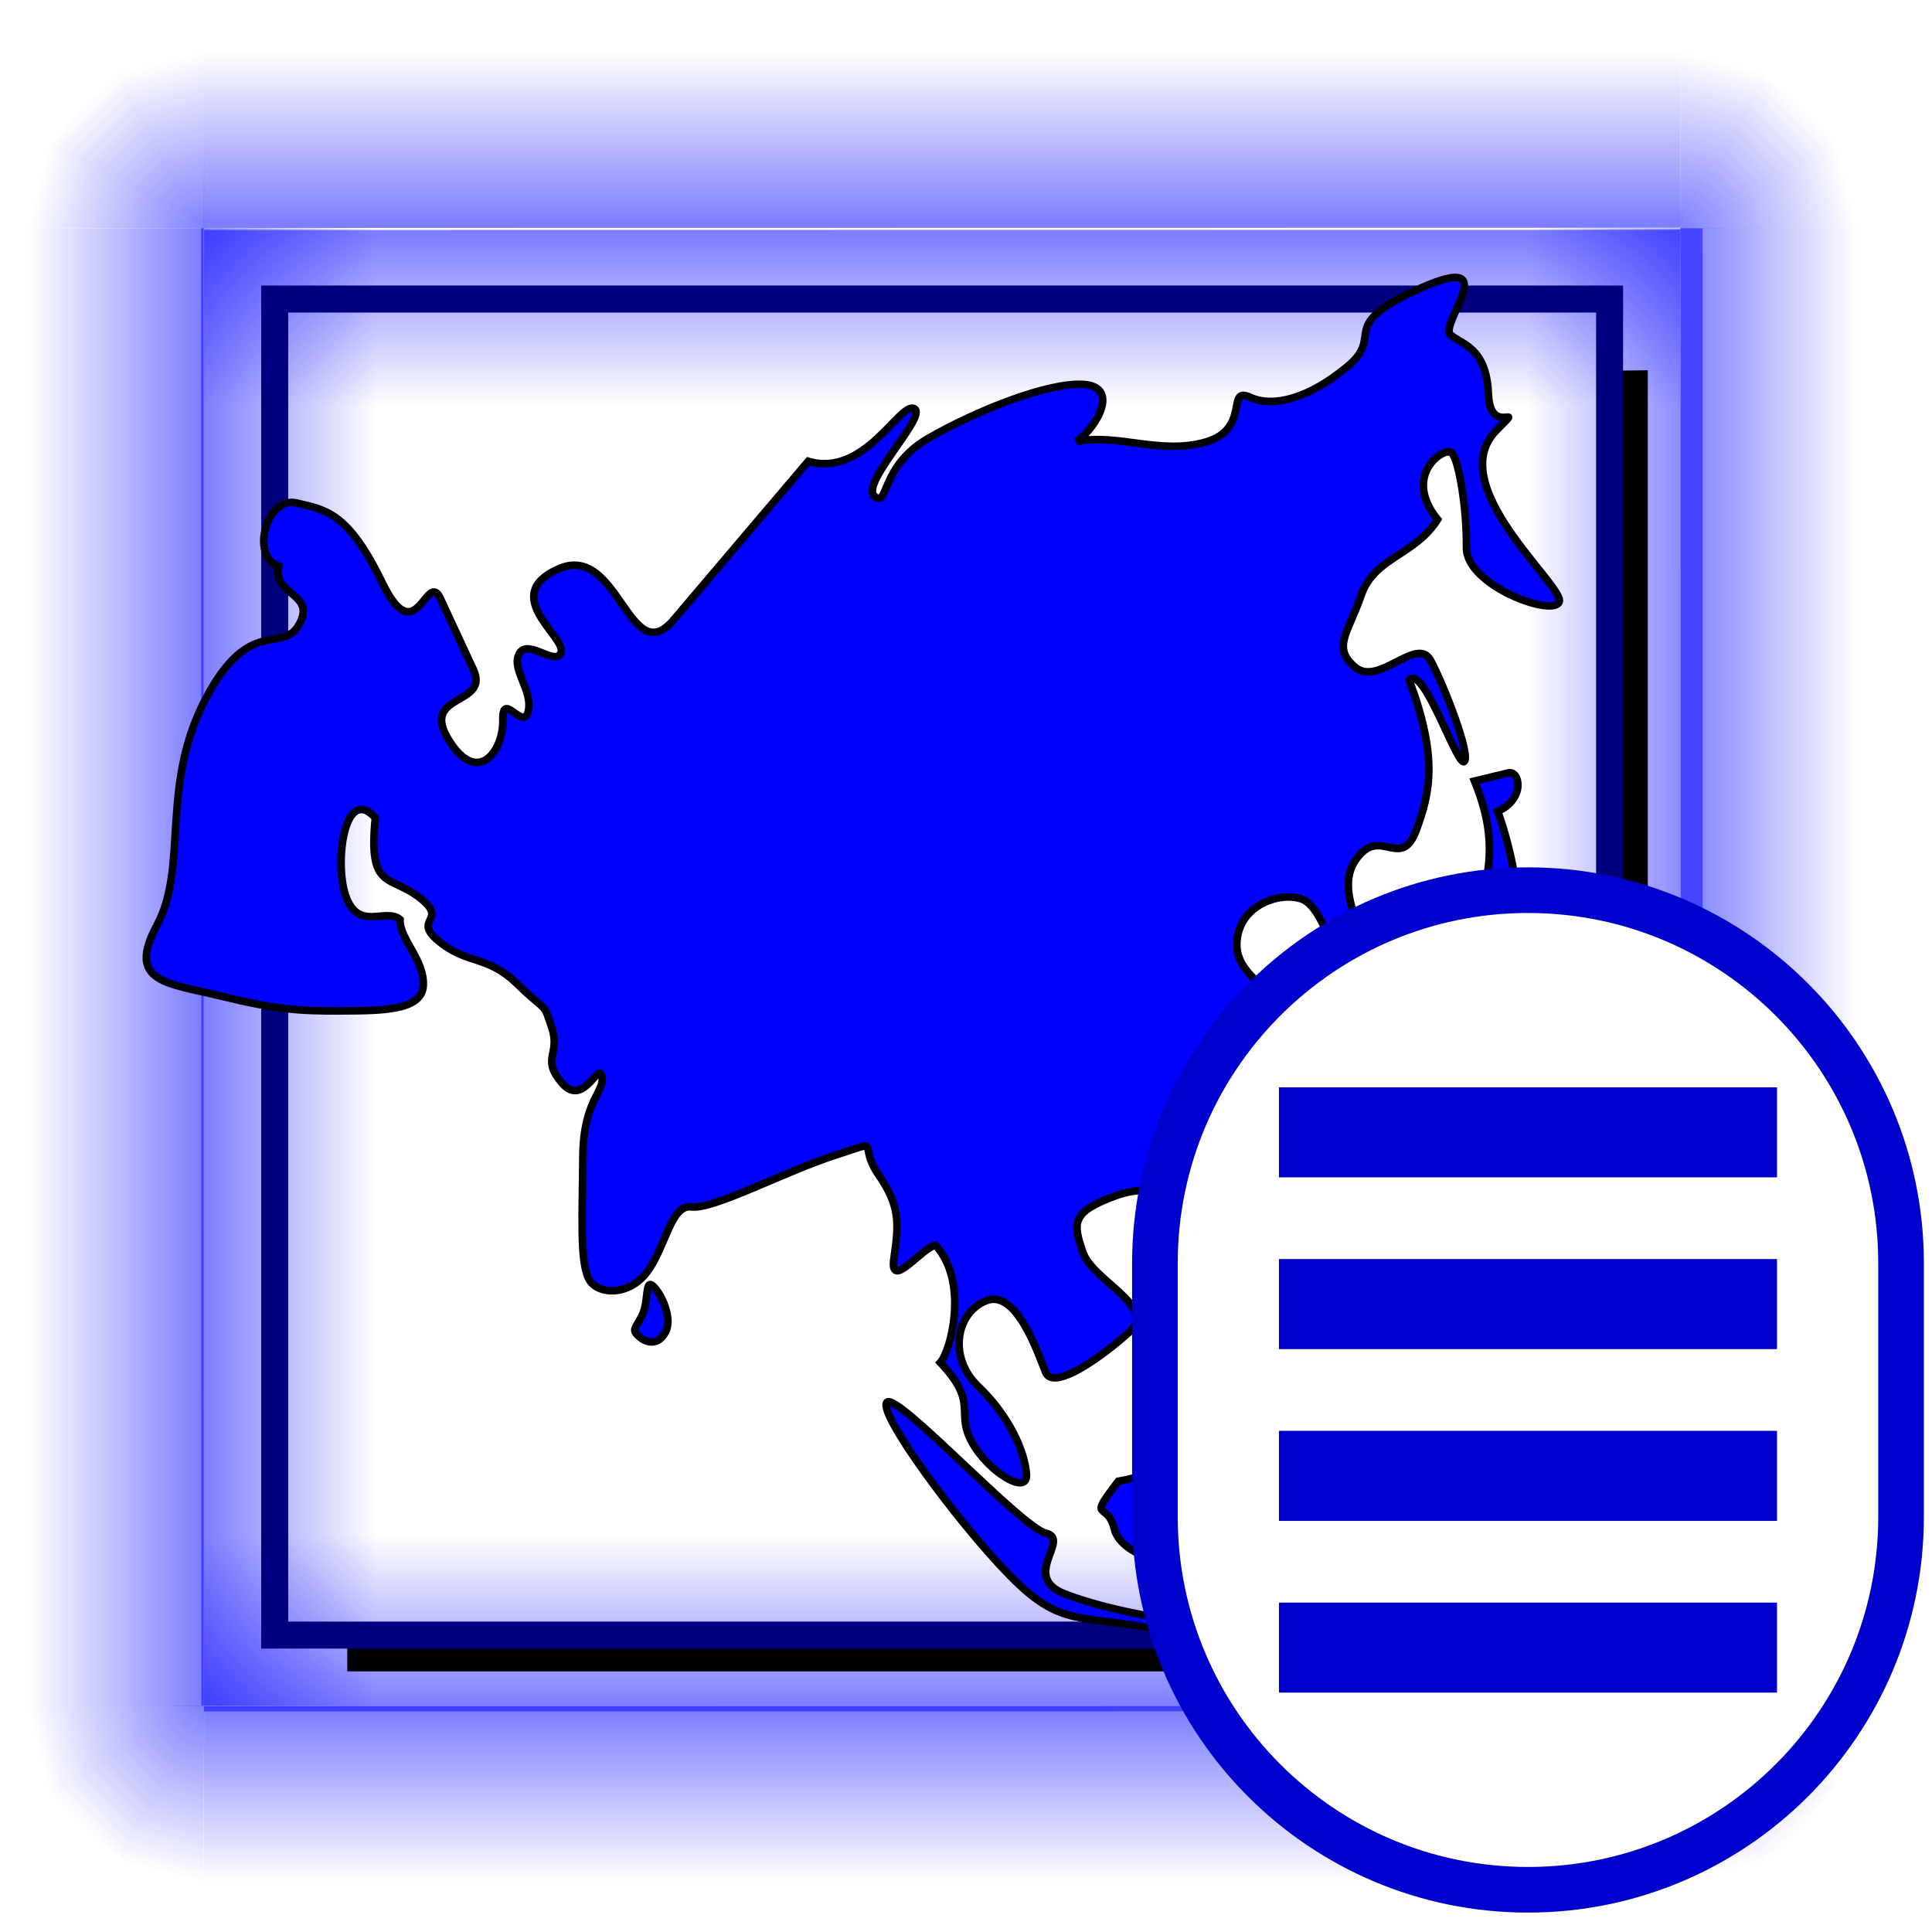 <?xml version="1.0" encoding="UTF-8" standalone="no"?>
<!-- Created with Inkscape (http://www.inkscape.org/) -->
<svg
   xmlns:dc="http://purl.org/dc/elements/1.1/"
   xmlns:cc="http://web.resource.org/cc/"
   xmlns:rdf="http://www.w3.org/1999/02/22-rdf-syntax-ns#"
   xmlns:svg="http://www.w3.org/2000/svg"
   xmlns="http://www.w3.org/2000/svg"
   xmlns:xlink="http://www.w3.org/1999/xlink"
   xmlns:sodipodi="http://sodipodi.sourceforge.net/DTD/sodipodi-0.dtd"
   xmlns:inkscape="http://www.inkscape.org/namespaces/inkscape"
   version="1.0"
   width="256"
   height="256"
   id="svg1"
   sodipodi:version="0.32"
   inkscape:version="0.45.1"
   sodipodi:docname="i_bulmages_mapa_asia.svg"
   sodipodi:docbase="/home/elferrer/Desktop/i_bulmages_mapa_mundi/i_bulmages_mapa_asia"
   inkscape:output_extension="org.inkscape.output.svg.inkscape"
   inkscape:export-filename="/home/elferrer/Desktop/i_bulmages_mapa_mundi/i_bulmages_mapa_asia/i_bulmages_mapa_asia_pulsado_L.png"
   inkscape:export-xdpi="96"
   inkscape:export-ydpi="96">
  <sodipodi:namedview
     inkscape:window-height="723"
     inkscape:window-width="748"
     inkscape:pageshadow="2"
     inkscape:pageopacity="0.0"
     guidetolerance="10.0"
     gridtolerance="10.0"
     objecttolerance="10.0"
     borderopacity="1.0"
     bordercolor="#666666"
     pagecolor="#ffffff"
     id="base"
     inkscape:zoom="1.9375"
     inkscape:cx="128"
     inkscape:cy="128"
     inkscape:window-x="2"
     inkscape:window-y="0"
     inkscape:current-layer="layer8"
     gridempspacing="3" />
  <defs
     id="defs3">
    <linearGradient
       id="linearGradient9952">
      <stop
         style="stop-color:blue;stop-opacity:1"
         offset="0"
         id="stop9953" />
      <stop
         style="stop-color:blue;stop-opacity:0"
         offset="1"
         id="stop9954" />
    </linearGradient>
    <linearGradient
       inkscape:collect="always"
       xlink:href="#linearGradient9952"
       id="linearGradient2396"
       gradientUnits="userSpaceOnUse"
       gradientTransform="matrix(0.723,0,0,5.492,357.322,-224.63)"
       x1="-181"
       y1="65.431"
       x2="-149.556"
       y2="65.431" />
    <linearGradient
       inkscape:collect="always"
       xlink:href="#linearGradient9952"
       id="linearGradient2398"
       gradientUnits="userSpaceOnUse"
       gradientTransform="matrix(0.503,0.519,-0.519,0.504,350.842,286.888)"
       x1="-181"
       y1="65.431"
       x2="-149.556"
       y2="65.431" />
    <linearGradient
       inkscape:collect="always"
       xlink:href="#linearGradient9952"
       id="linearGradient2400"
       gradientUnits="userSpaceOnUse"
       gradientTransform="matrix(0.701,0.178,-0.178,0.701,364.241,212.25)"
       x1="-181"
       y1="65.431"
       x2="-149.556"
       y2="65.431" />
    <linearGradient
       inkscape:collect="always"
       xlink:href="#linearGradient9952"
       id="linearGradient2402"
       gradientUnits="userSpaceOnUse"
       gradientTransform="matrix(0.175,0.702,0.701,-0.175,211.597,364.386)"
       x1="-181"
       y1="65.431"
       x2="-149.556"
       y2="65.431" />
    <linearGradient
       inkscape:collect="always"
       xlink:href="#linearGradient9952"
       id="linearGradient2404"
       gradientUnits="userSpaceOnUse"
       gradientTransform="matrix(-0.519,0.504,-0.503,-0.519,-30.75,351.035)"
       x1="-181"
       y1="65.431"
       x2="-149.556"
       y2="65.431" />
    <linearGradient
       inkscape:collect="always"
       xlink:href="#linearGradient9952"
       id="linearGradient2406"
       gradientUnits="userSpaceOnUse"
       gradientTransform="matrix(-0.178,0.701,-0.701,-0.178,43.823,364.446)"
       x1="-181"
       y1="65.431"
       x2="-149.556"
       y2="65.431" />
    <linearGradient
       inkscape:collect="always"
       xlink:href="#linearGradient9952"
       id="linearGradient2408"
       gradientUnits="userSpaceOnUse"
       gradientTransform="matrix(-0.701,0.175,0.175,0.702,-108.181,211.669)"
       x1="-181"
       y1="65.431"
       x2="-149.556"
       y2="65.431" />
    <linearGradient
       inkscape:collect="always"
       xlink:href="#linearGradient9952"
       id="linearGradient2410"
       gradientUnits="userSpaceOnUse"
       gradientTransform="matrix(0.519,-0.504,0.503,0.519,286.75,-95.035)"
       x1="-181"
       y1="65.431"
       x2="-149.556"
       y2="65.431" />
    <linearGradient
       inkscape:collect="always"
       xlink:href="#linearGradient9952"
       id="linearGradient2412"
       gradientUnits="userSpaceOnUse"
       gradientTransform="matrix(0.178,-0.701,0.701,0.178,212.177,-108.446)"
       x1="-181"
       y1="65.431"
       x2="-149.556"
       y2="65.431" />
    <linearGradient
       inkscape:collect="always"
       xlink:href="#linearGradient9952"
       id="linearGradient2414"
       gradientUnits="userSpaceOnUse"
       gradientTransform="matrix(0.701,-0.175,-0.175,-0.702,364.182,44.331)"
       x1="-181"
       y1="65.431"
       x2="-149.556"
       y2="65.431" />
    <linearGradient
       inkscape:collect="always"
       xlink:href="#linearGradient9952"
       id="linearGradient2416"
       gradientUnits="userSpaceOnUse"
       gradientTransform="matrix(-0.503,-0.519,0.519,-0.504,-94.842,-30.888)"
       x1="-181"
       y1="65.431"
       x2="-149.556"
       y2="65.431" />
    <linearGradient
       inkscape:collect="always"
       xlink:href="#linearGradient9952"
       id="linearGradient2418"
       gradientUnits="userSpaceOnUse"
       gradientTransform="matrix(-0.701,-0.178,0.178,-0.701,-108.241,43.75)"
       x1="-181"
       y1="65.431"
       x2="-149.556"
       y2="65.431" />
    <linearGradient
       inkscape:collect="always"
       xlink:href="#linearGradient9952"
       id="linearGradient2420"
       gradientUnits="userSpaceOnUse"
       gradientTransform="matrix(-0.175,-0.702,-0.701,0.175,44.403,-108.386)"
       x1="-181"
       y1="65.431"
       x2="-149.556"
       y2="65.431" />
    <linearGradient
       inkscape:collect="always"
       xlink:href="#linearGradient9952"
       id="linearGradient2422"
       gradientUnits="userSpaceOnUse"
       gradientTransform="matrix(-0.723,0,0,-5.492,-101.322,480.63)"
       x1="-181"
       y1="65.431"
       x2="-149.556"
       y2="65.431" />
    <linearGradient
       inkscape:collect="always"
       xlink:href="#linearGradient9952"
       id="linearGradient2424"
       gradientUnits="userSpaceOnUse"
       gradientTransform="matrix(0,-0.723,5.487,0,-224.324,-101.52)"
       x1="-181"
       y1="65.431"
       x2="-149.556"
       y2="65.431" />
    <linearGradient
       inkscape:collect="always"
       xlink:href="#linearGradient9952"
       id="linearGradient2426"
       gradientUnits="userSpaceOnUse"
       gradientTransform="matrix(0,0.723,-5.487,0,480.324,357.52)"
       x1="-181"
       y1="65.431"
       x2="-149.556"
       y2="65.431" />
    <linearGradient
       inkscape:collect="always"
       xlink:href="#linearGradient9952"
       id="linearGradient2428"
       gradientUnits="userSpaceOnUse"
       gradientTransform="matrix(0.723,0,0,5.492,161.292,-224.63)"
       x1="-181"
       y1="65.431"
       x2="-149.556"
       y2="65.431" />
    <linearGradient
       inkscape:collect="always"
       xlink:href="#linearGradient9952"
       id="linearGradient2430"
       gradientUnits="userSpaceOnUse"
       gradientTransform="matrix(-0.723,0,0,-5.492,97.316,480.63)"
       x1="-181"
       y1="65.431"
       x2="-149.556"
       y2="65.431" />
    <linearGradient
       inkscape:collect="always"
       xlink:href="#linearGradient9952"
       id="linearGradient2432"
       gradientUnits="userSpaceOnUse"
       gradientTransform="matrix(0,-0.723,5.487,0,-224.324,95.043)"
       x1="-181"
       y1="65.431"
       x2="-149.556"
       y2="65.431" />
    <linearGradient
       inkscape:collect="always"
       xlink:href="#linearGradient9952"
       id="linearGradient2434"
       gradientUnits="userSpaceOnUse"
       gradientTransform="matrix(0,0.723,-5.487,0,480.324,161.897)"
       x1="-181"
       y1="65.431"
       x2="-149.556"
       y2="65.431" />
    <filter
       inkscape:collect="always"
       x="-0.1"
       width="1.2"
       y="-0.1"
       height="1.2"
       id="filter3271">
      <feGaussianBlur
         inkscape:collect="always"
         stdDeviation="9.027"
         id="feGaussianBlur3273" />
    </filter>
    <filter
       inkscape:collect="always"
       id="filter3214">
      <feGaussianBlur
         inkscape:collect="always"
         stdDeviation="1.292"
         id="feGaussianBlur3216" />
    </filter>
  </defs>
  <g
     style="opacity:1;display:inline"
     id="layer1">
    <path
       d=""
       style="opacity:1"
       id="path3945" />
  </g>
  <path
     d=""
     id="path3081" />
  <g
     style="display:inline"
     id="layer2" />
  <g
     style="display:inline"
     id="layer3" />
  <g
     style="opacity:1;display:inline"
     id="layer4" />
  <g
     inkscape:groupmode="layer"
     id="layer5"
     inkscape:label="boton_pulsado"
     style="display:inline"
     sodipodi:insensitive="true">
    <g
       id="g2458">
      <g
         transform="translate(-3.16,0.141)"
         style="display:inline"
         id="g3979">
        <path
           d="M 225.846,30.083 L 249.219,30.142 L 249.219,225.917 L 225.872,225.877 L 225.846,30.083 z "
           style="opacity:0.5;fill:url(#linearGradient2396);fill-opacity:1;fill-rule:evenodd;stroke:none;stroke-width:8.98;stroke-miterlimit:4;stroke-opacity:1;display:block"
           id="rect10002" />
        <path
           d="M 246.092,236.818 L 241.619,242.202 L 236.83,246.557 L 225.791,225.876 L 246.092,236.818 z "
           style="opacity:0.5;fill:url(#linearGradient2398);fill-opacity:1;fill-rule:evenodd;stroke:none;stroke-width:8.98;stroke-miterlimit:4;stroke-opacity:1"
           id="path2053" />
        <path
           d="M 249.219,225.967 L 247.82,231.479 L 246.42,236.991 L 225.791,225.876 L 249.219,225.967 z "
           style="opacity:0.5;fill:url(#linearGradient2400);fill-opacity:1;fill-rule:evenodd;stroke:none;stroke-width:8.98;stroke-miterlimit:4;stroke-opacity:1"
           id="path2060" />
        <path
           d="M 225.791,249.324 L 231.304,247.947 L 236.817,246.57 L 225.8,225.876 L 225.791,249.324 z "
           style="opacity:0.5;fill:url(#linearGradient2402);fill-opacity:1;fill-rule:evenodd;stroke:none;stroke-width:8.98;stroke-miterlimit:4;stroke-opacity:1"
           id="path2062" />
        <path
           d="M 19.276,246.194 L 13.897,241.717 L 9.545,236.924 L 30.209,225.876 L 19.276,246.194 z "
           style="opacity:0.5;fill:url(#linearGradient2404);fill-opacity:1;fill-rule:evenodd;stroke:none;stroke-width:8.98;stroke-miterlimit:4;stroke-opacity:1"
           id="path3000" />
        <path
           d="M 30.118,249.324 L 24.611,247.923 L 19.104,246.523 L 30.209,225.876 L 30.118,249.324 z "
           style="opacity:0.5;fill:url(#linearGradient2406);fill-opacity:1;fill-rule:evenodd;stroke:none;stroke-width:8.98;stroke-miterlimit:4;stroke-opacity:1"
           id="path3001" />
        <path
           d="M 6.781,225.876 L 8.157,231.394 L 9.533,236.912 L 30.209,225.885 L 6.781,225.876 z "
           style="opacity:0.5;fill:url(#linearGradient2408);fill-opacity:1;fill-rule:evenodd;stroke:none;stroke-width:8.98;stroke-miterlimit:4;stroke-opacity:1"
           id="path3002" />
        <path
           d="M 236.724,9.806 L 242.103,14.283 L 246.455,19.076 L 225.791,30.124 L 236.724,9.806 z "
           style="opacity:0.5;fill:url(#linearGradient2410);fill-opacity:1;fill-rule:evenodd;stroke:none;stroke-width:8.98;stroke-miterlimit:4;stroke-opacity:1"
           id="path3007" />
        <path
           d="M 225.882,6.676 L 231.389,8.077 L 236.896,9.477 L 225.791,30.124 L 225.882,6.676 z "
           style="opacity:0.5;fill:url(#linearGradient2412);fill-opacity:1;fill-rule:evenodd;stroke:none;stroke-width:8.98;stroke-miterlimit:4;stroke-opacity:1"
           id="path3008" />
        <path
           d="M 249.219,30.124 L 247.843,24.606 L 246.467,19.088 L 225.791,30.115 L 249.219,30.124 z "
           style="opacity:0.5;fill:url(#linearGradient2414);fill-opacity:1;fill-rule:evenodd;stroke:none;stroke-width:8.98;stroke-miterlimit:4;stroke-opacity:1"
           id="path3009" />
        <path
           d="M 9.908,19.182 L 14.381,13.798 L 19.17,9.443 L 30.209,30.124 L 9.908,19.182 z "
           style="opacity:0.5;fill:url(#linearGradient2416);fill-opacity:1;fill-rule:evenodd;stroke:none;stroke-width:8.98;stroke-miterlimit:4;stroke-opacity:1"
           id="path3011" />
        <path
           d="M 6.781,30.033 L 8.18,24.521 L 9.58,19.009 L 30.209,30.124 L 6.781,30.033 z "
           style="opacity:0.5;fill:url(#linearGradient2418);fill-opacity:1;fill-rule:evenodd;stroke:none;stroke-width:8.98;stroke-miterlimit:4;stroke-opacity:1"
           id="path3012" />
        <path
           d="M 30.209,6.676 L 24.696,8.053 L 19.183,9.43 L 30.2,30.124 L 30.209,6.676 z "
           style="opacity:0.5;fill:url(#linearGradient2420);fill-opacity:1;fill-rule:evenodd;stroke:none;stroke-width:8.98;stroke-miterlimit:4;stroke-opacity:1"
           id="path3013" />
        <path
           d="M 30.154,225.917 L 6.781,225.858 L 6.781,30.083 L 30.128,30.123 L 30.154,225.917 z "
           style="opacity:0.5;fill:url(#linearGradient2422);fill-opacity:1;fill-rule:evenodd;stroke:none;stroke-width:8.98;stroke-miterlimit:4;stroke-opacity:1;display:block"
           id="path3021" />
        <path
           d="M 30.168,30.069 L 30.227,6.676 L 225.832,6.676 L 225.793,30.043 L 30.168,30.069 z "
           style="opacity:0.5;fill:url(#linearGradient2424);fill-opacity:1;fill-rule:evenodd;stroke:none;stroke-width:8.98;stroke-miterlimit:4;stroke-opacity:1;display:block"
           id="path3023" />
        <path
           d="M 225.832,225.931 L 225.773,249.324 L 30.168,249.324 L 30.207,225.957 L 225.832,225.931 z "
           style="opacity:0.5;fill:url(#linearGradient2426);fill-opacity:1;fill-rule:evenodd;stroke:none;stroke-width:8.98;stroke-miterlimit:4;stroke-opacity:1;display:block"
           id="path3054" />
        <path
           d="M 29.817,30.083 L 53.19,30.142 L 53.19,225.917 L 29.843,225.877 L 29.817,30.083 z "
           style="opacity:0.5;fill:url(#linearGradient2428);fill-opacity:1;fill-rule:evenodd;stroke:none;stroke-width:8.98;stroke-miterlimit:4;stroke-opacity:1;display:block"
           id="path1956" />
        <path
           d="M 228.791,225.917 L 205.418,225.858 L 205.418,30.083 L 228.765,30.123 L 228.791,225.917 z "
           style="opacity:0.5;fill:url(#linearGradient2430);fill-opacity:1;fill-rule:evenodd;stroke:none;stroke-width:8.98;stroke-miterlimit:4;stroke-opacity:1;display:block"
           id="path1990" />
        <path
           d="M 30.168,226.633 L 30.227,203.24 L 225.832,203.24 L 225.793,226.607 L 30.168,226.633 z "
           style="opacity:0.5;fill:url(#linearGradient2432);fill-opacity:1;fill-rule:evenodd;stroke:none;stroke-width:8.98;stroke-miterlimit:4;stroke-opacity:1;display:block"
           id="path1992" />
        <path
           d="M 225.832,30.308 L 225.773,53.701 L 30.168,53.701 L 30.207,30.334 L 225.832,30.308 z "
           style="opacity:0.5;fill:url(#linearGradient2434);fill-opacity:1;fill-rule:evenodd;stroke:none;stroke-width:8.98;stroke-miterlimit:4;stroke-opacity:1;display:block"
           id="path1994" />
      </g>
      <path
         d="M 46.007,221.461 L 46.007,217.882 L 214.767,217.882 L 214.767,49.102 L 218.342,49.061 L 218.342,219.683 L 218.342,221.461 L 216.566,221.461 L 46.007,221.461 z "
         style="fill:#000000;fill-opacity:1;fill-rule:evenodd;stroke:none;stroke-width:4.706;stroke-miterlimit:4;stroke-opacity:1;display:block"
         id="path2826" />
      <path
         d="M 34.613,37.835 L 36.388,37.835 L 213.292,37.835 L 215.068,37.835 L 215.068,39.612 L 215.068,216.67 L 215.068,218.447 L 213.292,218.447 L 36.388,218.447 L 34.613,218.447 L 34.613,216.67 L 34.613,39.612 L 34.613,37.835 z M 38.188,41.413 L 38.188,214.869 L 211.493,214.869 L 211.493,41.413 L 38.188,41.413 z "
         style="fill:#00007f;fill-opacity:1;fill-rule:evenodd;stroke:none;stroke-width:8.98;stroke-miterlimit:4;stroke-opacity:1;display:block"
         id="rect5542" />
    </g>
  </g>
  <g
     inkscape:groupmode="layer"
     id="layer7"
     inkscape:label="boton_visible"
     style="display:none">
    <path
       id="path2483"
       style="fill:#00007f;fill-opacity:1;fill-rule:evenodd;stroke:none;stroke-width:8.98;stroke-miterlimit:4;stroke-opacity:1;display:block;filter:url(#filter3271)"
       d="M 34.613,37.835 L 36.388,37.835 L 213.292,37.835 L 215.068,37.835 L 215.068,39.612 L 215.068,216.67 L 215.068,218.447 L 213.292,218.447 L 36.388,218.447 L 34.613,218.447 L 34.613,216.67 L 34.613,39.612 L 34.613,37.835 z M 38.188,41.413 L 38.188,214.869 L 211.493,214.869 L 211.493,41.413 L 38.188,41.413 z " />
  </g>
  <g
     inkscape:groupmode="layer"
     id="layer8"
     inkscape:label="icono"
     style="display:inline">
    <path
       d=""
       id="path9419" />
    <path
       id="path2262"
       style="fill:#0000ff;fill-opacity:1;fill-rule:evenodd;stroke:#000000;stroke-width:1.076;stroke-linecap:butt;stroke-linejoin:miter;stroke-opacity:1;filter:url(#filter3214);stroke-miterlimit:4;stroke-dasharray:none"
       d="M 26.022,95.553 C 30.419,95.629 33.52,95.312 40.432,104.133 C 47.287,112.882 46.179,100.842 48.969,104.533 L 55.712,113.452 C 59.197,118.063 48.819,118.302 54.463,124.08 C 59.872,129.622 62.36,123.847 61.338,119.613 C 60.322,115.405 64.544,120.655 64.62,117.622 C 64.696,114.59 60.883,112.264 61.641,109.838 C 62.399,107.412 67.189,110.664 67.417,108.389 C 67.644,106.115 57.063,102.334 64.552,96.856 C 72.118,91.322 77.524,109.124 82.14,100.495 L 96.134,74.335 C 104.581,74.981 107.13,63.132 109.357,63.816 C 111.432,64.454 103.986,75.875 106.432,77.218 C 108.749,78.491 106.297,72.881 112.134,67.574 C 117.972,62.267 127.275,56.008 132.279,55.325 C 137.282,54.643 135.422,60.757 132.98,63.513 C 138.363,61.108 145.066,62.874 150.979,59.69 C 156.892,56.506 152.063,51.277 155.801,52.109 C 159.381,52.905 164.063,50.506 168.46,44.896 C 172.857,39.286 165.499,39.751 176.219,31.833 C 187.002,23.868 179.94,36.254 181.874,37.363 C 183.681,38.399 187.273,37.986 188.944,44.468 C 190.552,50.707 194.532,44.018 191.138,49.35 C 185.338,58.629 205.156,68.853 205.081,71.279 C 205.005,73.704 191.591,71.946 190.501,66.545 C 189.419,61.179 186.815,54.567 185.602,53.809 C 184.389,53.051 179.282,58.417 185.649,63.513 C 183.527,69.275 177.96,70.671 177.278,76.356 C 176.595,82.042 174.726,84.542 178.592,86.589 C 182.458,88.636 186.274,80.287 188.914,83.379 C 191.625,86.554 197.402,95.398 196.644,96.459 C 195.885,97.521 187.912,83.911 186.547,86.792 C 192.841,96.664 192.852,101.722 192.018,107.483 C 191.184,113.245 187.393,108.62 185.043,112.335 C 182.693,116.05 184.945,119.537 186.613,122.342 C 188.28,125.147 191.259,124.671 191.714,126.718 C 192.169,128.765 191.511,130.622 188.099,129.864 C 184.688,129.106 181.556,120.902 178.068,120.523 C 174.581,120.144 169.199,123.555 170.487,129.014 C 171.776,134.472 181.48,134.472 183.224,142.356 C 184.967,150.241 183.678,154.258 177.462,160.551 C 171.245,166.843 166.836,163.886 161.074,167.525 C 155.313,171.164 156.021,172.614 158.219,176.329 C 160.418,180.044 170.323,181.665 167.152,186.052 C 163.933,190.505 158.286,196.664 156.633,194.201 C 154.98,191.738 150.077,183.486 146.228,186.023 C 142.379,188.56 142.548,195.067 147.7,198.223 C 152.919,201.419 156.14,205.889 157.05,208.997 C 157.96,212.105 151.451,209.757 148.351,206.037 C 145.25,202.318 148.266,200.562 141.679,196.03 C 142.786,194.143 143.258,183.937 137.497,179.832 C 135.773,180.34 132.4,187.789 132.07,182.877 C 131.724,177.721 131.315,175.388 127.373,171.673 C 123.431,167.959 127.204,166.587 120.76,170.301 C 114.316,174.016 105.427,181.565 102.31,181.816 C 99.35,182.055 99.93,188.046 98.11,192.14 C 96.291,196.234 91.792,196.921 90.165,194.977 C 88.318,192.767 87.319,186.099 85.651,178.139 C 83.983,170.179 86.792,168.359 85.883,166.312 C 84.973,164.266 84.27,171.307 80.513,168.453 C 76.797,165.629 79.48,164.544 77.434,161.056 C 75.387,157.569 76.406,159.186 71.327,156.002 C 66.248,152.818 63.897,154.795 59.197,152.445 C 54.497,150.095 59.893,149.261 55.233,146.955 C 50.206,144.467 47.692,147.554 46.503,137.08 C 41.077,133.197 42.14,145.105 44.945,149.199 C 47.75,153.293 50.646,149.297 53.015,150.512 C 53.5,153.257 57.631,155.364 58.238,159.003 C 58.844,162.641 53.043,163.813 47.407,165.067 C 41.797,166.316 38.267,166.815 30.383,166.587 C 22.498,166.36 16.693,167.608 19.283,158.625 C 21.905,149.533 15.562,139.246 19.201,125.828 C 22.84,112.409 28.631,117.219 30.072,112.367 C 31.512,107.515 25.445,109.211 25.434,104.89 C 21.184,104.451 21.625,95.477 26.022,95.553 z M 198.659,98.874 C 202.128,103.984 203.969,108.86 203.059,116.592 C 202.15,124.325 198.201,120.245 196.685,125.476 C 195.169,130.707 198.781,137.463 198.992,132.522 C 199.211,127.414 207.639,120.487 208.88,118.697 C 210.065,116.989 205.96,107.292 202.814,102.409 C 206.347,99.792 204.661,95.977 203.119,96.721 L 198.659,98.874 z M 224.039,198.224 C 224.9,197.164 227.362,194.919 228.876,195.586 C 230.874,196.465 231.186,200.778 234.118,200.261 C 236.331,199.87 235.859,196.079 238.188,194.212 C 241.281,191.732 247.3,192.83 247.541,193.913 L 250.397,206.749 C 247.852,204.128 243.767,209.339 242.356,209.373 C 240.944,209.407 247.331,205.863 241.446,202.479 C 235.775,199.219 227.112,206.187 227.548,203.536 C 227.999,200.791 222.205,200.484 224.039,198.224 z M 194.57,211.846 C 193.508,214.272 196.163,215.691 197.451,216.828 C 198.74,217.965 195.772,213.477 198.956,212.264 C 202.141,211.051 206.613,217.875 204.232,213.417 C 201.892,209.034 204.016,202.786 199.295,206.644 C 194.621,210.463 195.631,209.42 194.57,211.846 z M 185.791,192.953 C 181.737,200.03 175.306,205.171 170.063,207.23 C 166.879,213.977 169.118,210.175 170.941,213.986 C 172.783,217.835 182.461,218.368 187.54,214.502 C 190.66,210.472 184.158,210.047 193.852,204.38 C 188.97,201.87 187.515,198.741 192.782,195.383 C 190.303,196.047 187.807,194.302 185.791,192.953 z M 188.409,169.335 C 188.409,172.974 189.667,174.121 194.14,180.868 C 198.613,187.615 201.089,188.65 204.955,189.408 C 208.822,190.166 208.62,188.161 208.165,185.053 C 207.71,181.945 207.331,181.399 205.057,181.778 C 202.783,182.157 202.783,186.781 200.508,185.417 C 198.234,184.052 193.554,179.044 194.615,177.376 C 195.676,175.708 205.305,180.039 203.793,177.208 C 202.322,174.452 195.545,176.941 192.892,173.833 C 190.238,170.725 193.892,168.638 192.603,167.273 C 191.315,165.908 188.409,165.696 188.409,169.335 z M 135.443,203.161 C 134.226,204.791 148.805,217.712 157.751,223.625 C 166.697,229.539 168.696,226.794 180.447,226.718 C 192.197,226.642 200.209,223.58 205.138,221.593 C 194.603,224.217 176.431,226.203 165.969,224.535 C 159.253,223.444 165.244,216.737 161.562,216.651 C 157.879,216.564 136.659,201.531 135.443,203.161 z M 98.678,198.409 C 98.148,200.531 97.557,200.73 98.922,201.489 C 100.287,202.247 101.941,202.065 102.472,199.943 C 103.002,197.82 100.661,194.755 99.297,193.997 C 97.932,193.239 99.209,196.286 98.678,198.409 z "
       sodipodi:nodetypes="czzzzzzzzzzczzzzczzzzzzczzzczzzzczzzzzzzzzzzzzzzzccczzzzzzzzzzzzzczczzzzzzczczzzzczccszszzzzzzczzzzzcczccccczzzzzzzzzzczzcczzczzzz"
       transform="matrix(0.908,0.196,-0.196,0.908,34.375,-25.221)" />
  </g>
  <g
     inkscape:groupmode="layer"
     id="layer9"
     inkscape:label="propiedad_mas"
     sodipodi:insensitive="true"
     style="display:none">
    <g
       id="g2341"
       style="display:inline"
       transform="matrix(0.806,0,0,0.806,-5.092,2.386)">
      <path
         id="path2343"
         d="" />
      <g
         id="g2345"
         style="display:block">
        <g
           id="g6097"
           style="display:block"
           transform="matrix(0.926,0,0,0.926,493.567,41.864)">
          <path
             id="path3603"
             style="fill:#ffffff;fill-opacity:1;fill-rule:evenodd;stroke:#006900;stroke-width:8.101;stroke-miterlimit:4;stroke-opacity:1"
             d="M -191.515,25.067 C -191.515,61.628 -221.188,91.301 -257.749,91.301 C -294.31,91.301 -323.982,61.628 -323.982,25.067 C -323.982,-11.494 -294.31,-41.166 -257.749,-41.166 C -221.188,-41.166 -191.515,-11.494 -191.515,25.067 z " />
          <path
             id="polygon1906"
             style="fill:#326400;stroke:none"
             d="M -302.556,11.966 L -270.996,11.966 L -270.996,-19.849 L -244.502,-19.849 L -244.502,11.966 L -212.942,11.966 L -212.942,38.424 L -244.502,38.424 L -244.502,69.983 L -270.996,69.983 L -270.996,38.424 L -302.556,38.424 L -302.556,11.966 z " />
        </g>
      </g>
    </g>
  </g>
  <g
     inkscape:groupmode="layer"
     id="layer10"
     inkscape:label="propiedad_menos"
     sodipodi:insensitive="true"
     style="display:none">
    <g
       id="g2734"
       style="opacity:1;display:inline"
       transform="matrix(0.806,0,0,0.806,-150.023,-5.092)">
      <path
         id="path2736"
         d="" />
      <g
         id="g2738"
         style="display:block">
        <g
           id="g6091"
           style="display:block"
           transform="matrix(0.926,0,0,0.926,565.886,84.551)">
          <path
             id="path4848"
             style="fill:#ffffff;fill-opacity:1;fill-rule:evenodd;stroke:#cd0000;stroke-width:8.101;stroke-miterlimit:4;stroke-opacity:1"
             d="M -269.625,184.019 C -269.625,220.58 -299.298,250.252 -335.859,250.252 C -372.42,250.252 -402.092,220.58 -402.092,184.019 C -402.092,147.458 -372.42,117.785 -335.859,117.785 C -299.298,117.785 -269.625,147.458 -269.625,184.019 z " />
          <path
             id="polygon2119"
             style="fill:#da251d;stroke:none"
             d="M -381.138,170.522 L -290.58,170.522 L -290.58,197.516 L -381.138,197.516 L -381.138,170.522 z " />
        </g>
      </g>
    </g>
  </g>
  <g
     inkscape:groupmode="layer"
     id="layer11"
     inkscape:label="propiedad_listado"
     sodipodi:insensitive="true"
     style="display:inline">
    <g
       id="g2141"
       style="opacity:1;display:inline"
       transform="matrix(0.806,0,0,0.806,150.027,114.943)">
      <path
         id="path2143"
         d="" />
      <g
         id="layer6"
         style="display:block">
        <g
           id="g6094"
           style="display:block"
           transform="matrix(0.926,0,0,0.926,143.775,118.562)">
          <path
             id="path4847"
             style="fill:#ffffff;fill-opacity:1;fill-rule:evenodd;stroke:#0000cd;stroke-width:8.101;stroke-miterlimit:4;stroke-opacity:1"
             d="M -151.237,-57.772 C -151.237,-21.211 -151.237,-49.333 -151.237,-12.772 C -151.237,23.789 -121.565,53.461 -85.004,53.461 C -48.443,53.461 -18.77,23.789 -18.77,-12.772 C -18.77,-49.333 -18.77,-21.211 -18.77,-57.772 C -18.77,-94.333 -48.443,-124.006 -85.004,-124.006 C -121.565,-124.006 -151.237,-94.333 -151.237,-57.772 z " />
          <path
             id="polyline1684"
             style="fill:#0000cd;fill-opacity:1;stroke:none"
             d="M -129.217,-89 L -129.217,-73.024 L -40.791,-73.024 L -40.791,-89 L -129.217,-89 z M -129.217,-58.517 L -129.217,-42.526 L -40.791,-42.526 L -40.791,-58.517 L -129.217,-58.517 z M -129.217,-28.019 L -129.217,-12.028 L -40.791,-12.028 L -40.791,-28.019 L -129.217,-28.019 z M -129.217,2.48 L -129.217,18.456 L -40.791,18.456 L -40.791,2.48 L -129.217,2.48 z " />
        </g>
      </g>
    </g>
  </g>
</svg>
